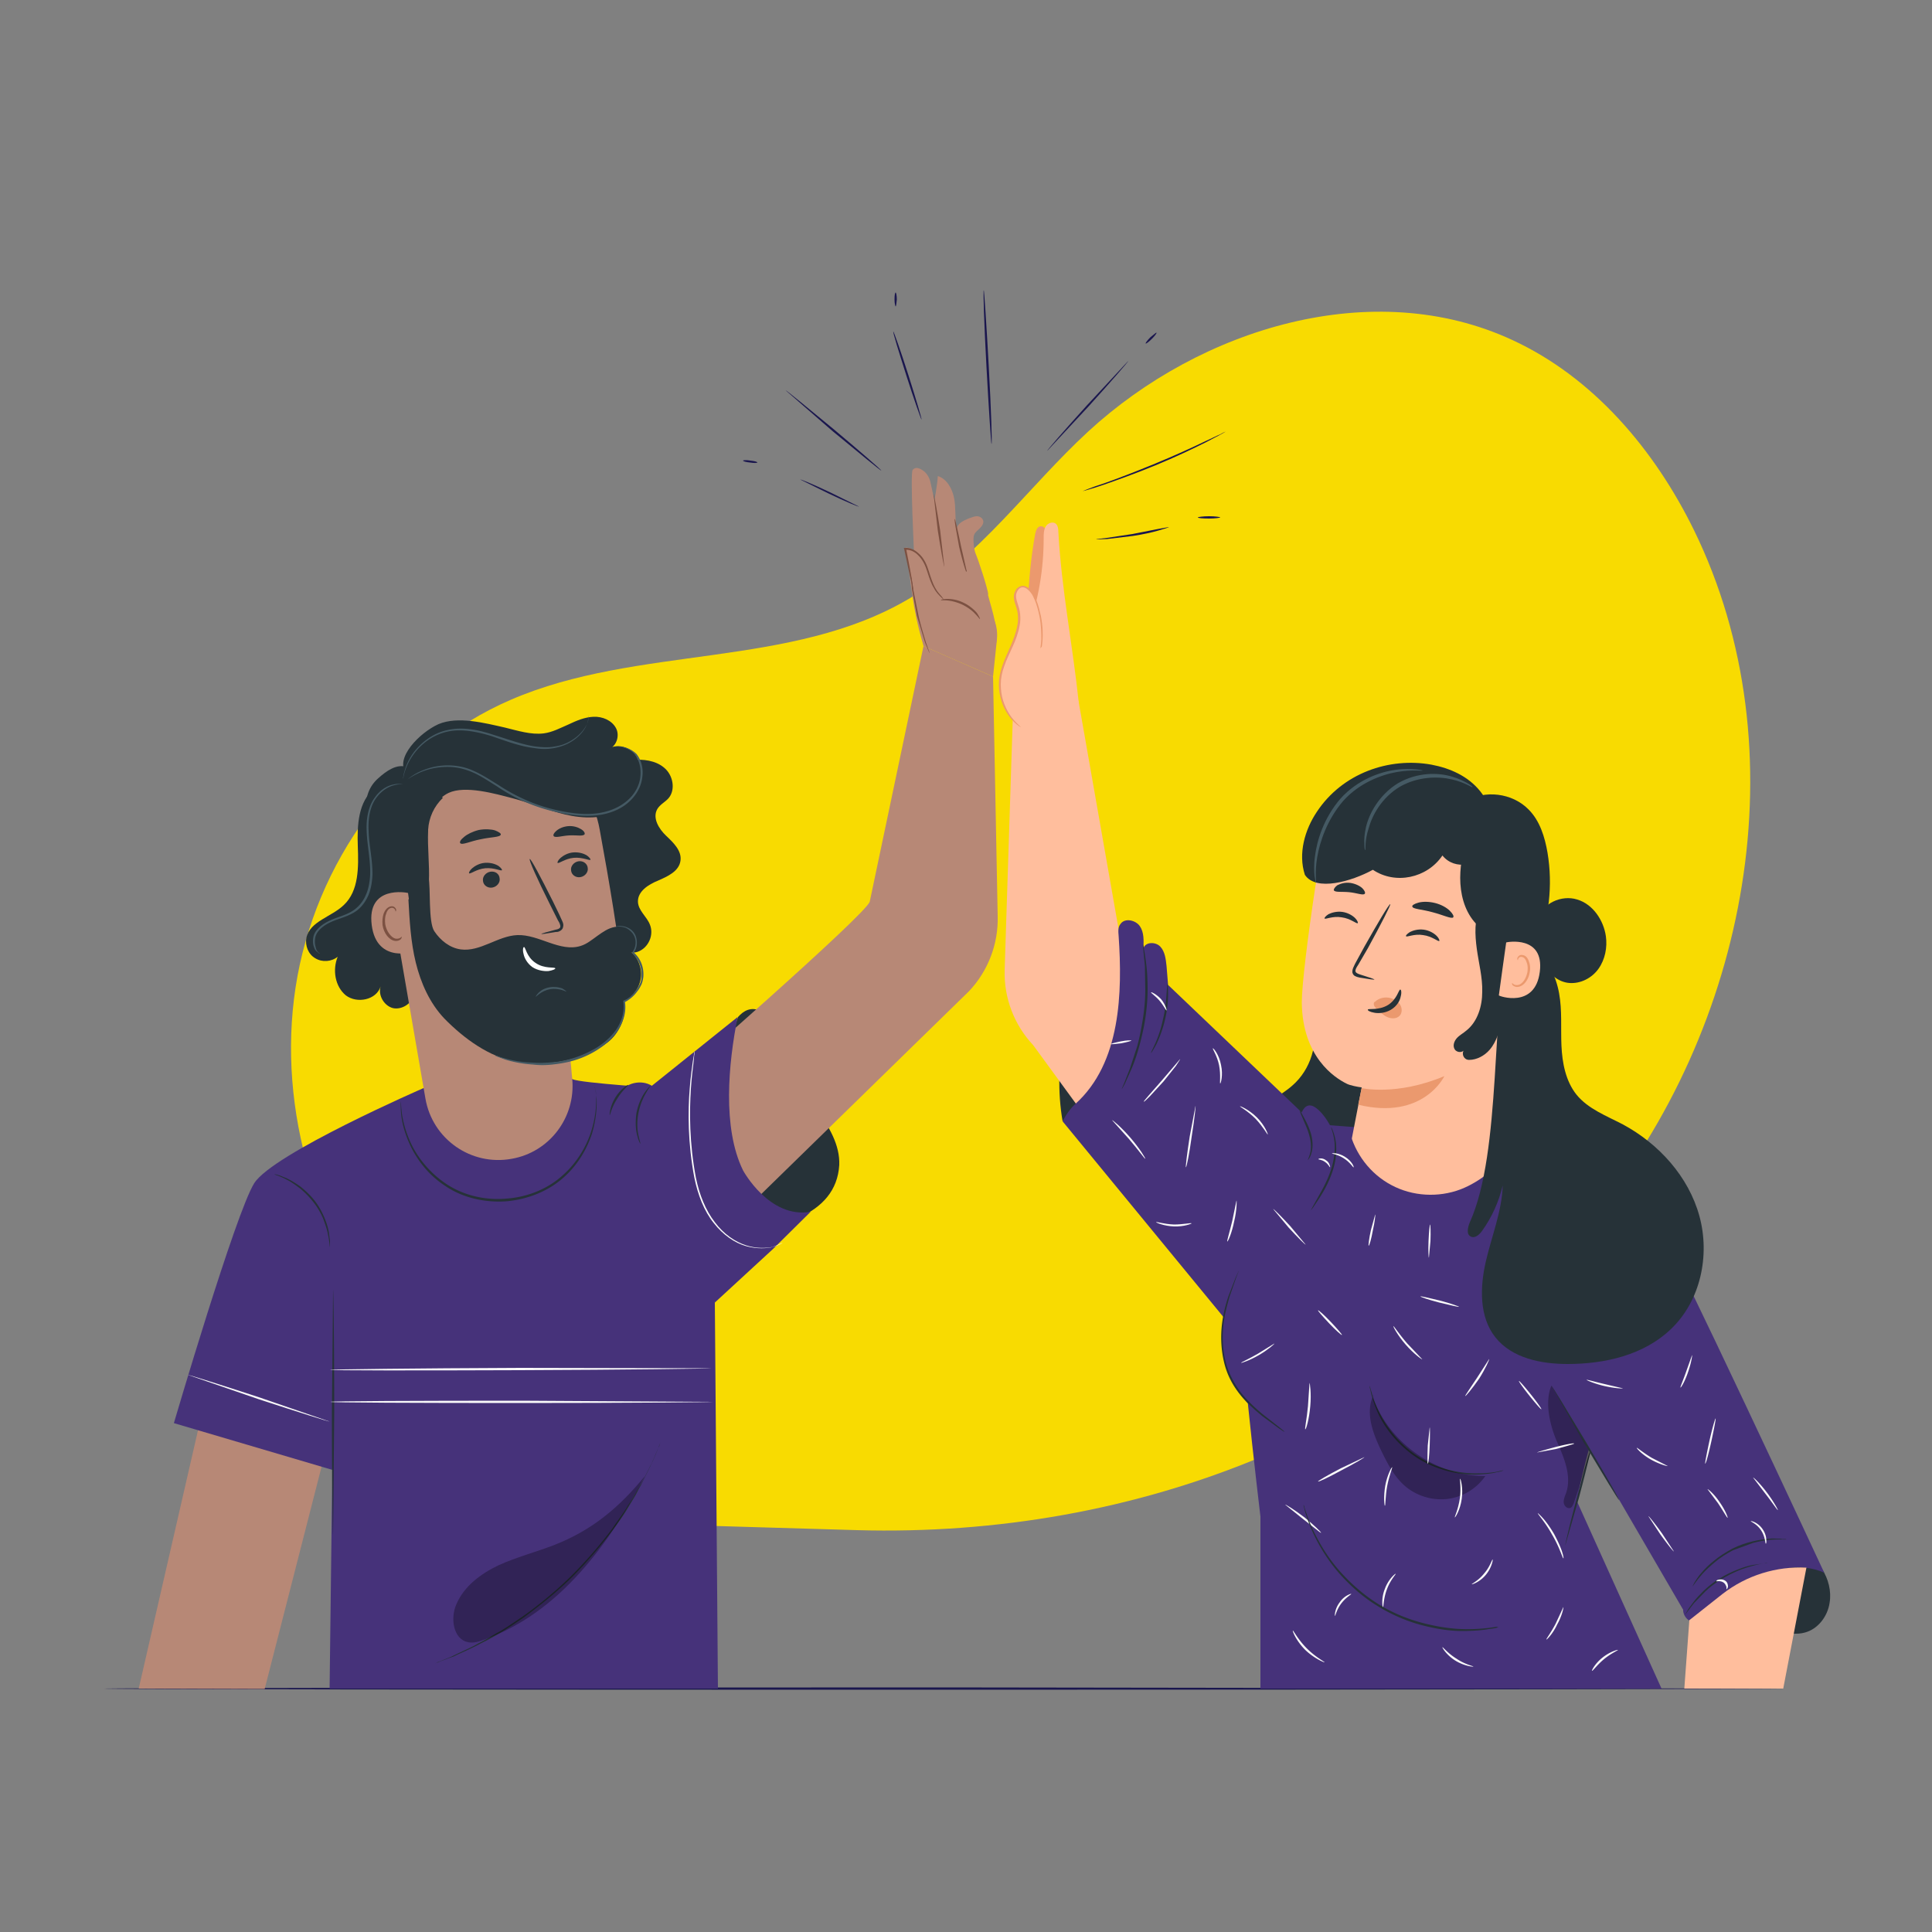 <svg xmlns="http://www.w3.org/2000/svg" xmlns:xlink="http://www.w3.org/1999/xlink" viewBox="0 0 500 500"><rect x="0" y="0" width="500" height="500" fill="#808080" stroke="none"/><style><![CDATA[.B{fill:#263238}.C{fill:#46327a}.D{fill:#ffbe9d}.E{fill:#fafafa}.F{fill:#eb996e}.G{fill:#b78876}.H{fill:#455a64}]]></style><path fill="#f8db01" d="M438.4 137.2c-10.2-20.8-26-39.5-47-49.2-36-16.7-80.6-3.2-109.8 23.7-15.5 14.3-28 32.3-46.1 43.1-30.7 18.3-70.5 12.1-103.3 26.3-29.7 12.8-50.8 42.4-55.7 74.4s5.7 65.5 26.1 90.5c20.5 25 50.2 41.8 81.8 48.9l37.4 1.1c36 1 72-5.2 105.2-19.2 32.9-13.8 62.6-34.4 85.2-61.9 40.2-48.8 54-120.8 26.2-177.7z"/><path fill="#1a164e" d="M461.9 437c0 .1-97.4.3-217.5.3-120.2 0-217.6-.1-217.6-.3 0-.1 97.4-.3 217.6-.3l217.5.3z"/><path d="M339.7 264c1.6 6-.5 12.8-5.2 16.9-3 2.7-7 4.3-9.8 7.2-3.6 3.8-4.6 9.7-3 14.7s5.5 9.1 10.2 11.3c6.4 3.1 14.4 2.8 20.6-.7 7.7-4.4 12.2-13.1 13.4-21.9 1.1-8.8-.7-17.7-3-26.3m74.3 154.1c8-1.3 15.5 1.1 23.4 2.9 2.1.5 4.4.9 6.5.3 3.4-.9 5.9-4.2 6.4-7.7.5-3-.3-6.2-2-8.8-.7-1.1-1.6-2.1-2.7-2.7-1.2-.7-2.5-.9-3.8-1-4.8-.5-9.7.6-14.1 2.7s-8.3 5.1-11.7 8.5c-1.8 1.7-1.3 3.6-2 5.8M275 290.2c-1.3-7.6-1.1-15.4.5-23 .8-3.7 1.9-7.3 4-10.5.7-1.1 1.7-2.2 2.9-2.8 1.7-.7 3.8-.1 5.2 1.2 1.8 1.7 2.5 4.3 2.5 6.7-.1 2.5-.9 4.8-1.8 7.1-3.2 8.1-8.1 14.7-13.3 21.3" class="B"/><path d="M430 319.1c1.8 1.3 42.1 87.9 42.1 87.9h0c-3.2-1.4-6.8-1.7-10.2-1l-2.2.6c-3.9 1-7.6 2.7-11 5l-11.5 7.8c-.9-.5-1.5-1.5-1.6-2.5v-.3L404.4 363l25.6-43.9z" class="C"/><path d="M279.1 181.3l10.7 60.9c3.5 8.2 43.7 57.9 43.7 57.9l-13.3 42.7-52.8-72.3c-4.9-5.2-7.6-12.2-7.4-19.4l2.1-65.1 17-4.7z" class="D"/><path d="M336.1 290.6l27.6 2.1 24.1 3.7s42.2 11.1 42.2 15.7c0 1.5-11.5 38.2-18 60.2-2.8 9.5-3.9 16.2-3.9 16.2L430 437H326.2v-44.5s-7-58.3-5.8-66.3 15.7-35.6 15.7-35.6z" class="C"/><path d="M266 156.7c.2-6.2.8-12.4 1.9-18.5.2-.9.5-1.9 1.4-2 1.1-.1 1.6 1.2 1.8 2.3 1 7.3.6 14.9-.9 22.1" class="F"/><g class="C"><path d="M278.3 285.7c11.8-10.6 12.2-28.9 11.2-43.5-.1-1.1-.2-2.3.5-3.1 1.1-1.6 3.9-1 5 .6s1 3.8.9 5.7c.6-1.7 3.2-1.7 4.4-.4s1.4 3.2 1.6 5c.1 1.6.3 3.3.4 4.9l34.6 33s1-3 3.5-1.3 4.2 5.4 4.2 5.4l-24.4 53.2-45.2-55c0-.1 1.4-2.8 3.3-4.5z"/><path d="M325.2 322.5c-3.5 4.7-6.4 9.9-7.9 15.5s-1.6 11.8.5 17.2c2.9 7.7 10.2 13.6 18.3 14.8"/></g><path d="M437.2 419.3l-1.3 17.7h25.6l6-31.3c-7.8-.4-15.5 2-21.7 6.8l-8.6 6.8z" class="D"/><g class="B"><path d="M290.3 281.8l.6-1.4 1.5-3.8 1.9-5.8c.6-2.2 1.1-4.7 1.5-7.3s.6-5.1.6-7.4l-.1-6.1-.4-4.1c-.1-1-.2-1.5-.1-1.5 0 0 .2.5.3 1.5.2 1 .4 2.4.6 4.1s.3 3.8.3 6.1-.2 4.8-.6 7.5c-.4 2.6-1 5.1-1.6 7.3s-1.3 4.2-2 5.8l-1.7 3.8c-.5.9-.7 1.3-.8 1.3zm7.6-9.3c-.1 0 .4-1 1.1-2.5a31.29 31.29 0 0 0 2-6.3c.6-2.5.8-4.8.9-6.5l.2-2.7c.1 0 .2 1 .2 2.8 0 1.7-.2 4.1-.8 6.6-.6 2.6-1.5 4.8-2.2 6.3-.8 1.5-1.4 2.4-1.4 2.3zm40.6 27.7c-.1 0 .3-.7.6-1.9s.2-2.9-.3-4.6c-.5-1.8-1.3-3.3-1.7-4.4-.5-1.1-.8-1.8-.7-1.9.1 0 .4.6 1 1.7s1.4 2.6 1.9 4.4.5 3.6.1 4.9c-.3 1.2-.9 1.8-.9 1.8zm-6 70.4l-.4-.2-1.2-.8-4.2-3.1c-1.7-1.4-3.7-3.1-5.6-5.4s-3.5-5.1-4.3-8.5c-.8-3.3-.9-6.6-.6-9.5s1-5.5 1.7-7.6l1.9-4.9.6-1.3c.1-.3.2-.4.2-.4l-.7 1.8-1.7 4.9c-.6 2.1-1.3 4.6-1.6 7.5s-.2 6.1.6 9.3 2.4 6 4.2 8.3c1.8 2.2 3.8 4 5.5 5.4l4.1 3.2 1.1.9.4.4zm56.6 9.9s-.1.1-.4.2-.7.2-1.3.3c-1.1.3-2.8.5-4.9.6-4.1.2-10.1-.8-15.6-4.2-5.4-3.5-8.9-8.4-10.5-12.2-.8-1.9-1.3-3.5-1.6-4.7-.1-.6-.2-1-.3-1.3 0-.3-.1-.5 0-.5a35.58 35.58 0 0 0 .5 1.7c.3 1.1.8 2.7 1.7 4.6 1.7 3.7 5.1 8.6 10.4 12s11.2 4.4 15.3 4.3c2.1 0 3.7-.2 4.9-.4 1.2-.3 1.8-.4 1.8-.4zm16 19.4c-.1 0 1.2-5.6 3-12.3 1.8-6.8 3.3-12.3 3.5-12.2.1 0-1.2 5.6-3 12.3l-3.5 12.2z"/><path d="M419 388.2c-.1.1-4.1-6.5-9-14.7l-8.5-14.9c.1-.1 4.1 6.5 9 14.7 4.8 8.1 8.7 14.8 8.5 14.9zm38.4 16.2c0 .1-1.5.2-3.7.8-1.1.3-2.5.7-3.9 1.3s-3 1.4-4.5 2.3c-1.5 1-2.9 2-4 3.1l-2.9 3-2.3 3s.1-.3.5-.9c.3-.6.9-1.4 1.6-2.3.7-1 1.7-2 2.8-3.1 1.2-1.1 2.5-2.2 4.1-3.1 1.5-1 3.1-1.7 4.6-2.3s2.8-1 4-1.2l2.8-.4c.5-.2.9-.2.9-.2zm4.9-6c0 .1-1.6-.1-4.2.1-1.3.1-2.8.4-4.4.8l-5.2 1.9c-1.7.9-3.3 1.9-4.6 3s-2.4 2.1-3.3 3.1c-1.7 1.9-2.5 3.3-2.6 3.3l.5-1 .7-1.1c.3-.4.6-.9 1.1-1.4.8-1 1.9-2.1 3.3-3.2 1.3-1.1 2.9-2.1 4.7-3.1 1.8-.9 3.6-1.5 5.3-1.9s3.2-.6 4.5-.7c.7-.1 1.2 0 1.8 0 .5 0 1 0 1.3.1.7 0 1.1 0 1.1.1z"/></g><path d="M355.6 360.8c-2.4 4.5-.4 9.9 1.8 14.5 1.7 3.5 3.5 7.1 6.6 9.6 3 2.4 7 3.5 10.8 3a14.08 14.08 0 0 0 9.6-5.9c-12.7.1-25-8.6-29.2-20.6m46.3-2.8c-1.8 4.3-.4 10.2 1.4 14.4 1.9 4.3 3.9 9 2.4 13.4-.3.8-.7 1.7-.6 2.5.1.9 1 1.7 1.8 1.3.4-.2.6-.8.8-1.2l4.3-12.8" opacity=".3"/><path d="M306.9 302.1c-.1 0 .3-3.6 1-8l1.5-7.9c.1 0-.3 3.6-1 8-.6 4.4-1.3 7.9-1.5 7.9zm-10.5-2.2c-.1.1-1.8-2.3-4.2-5.1l-4.4-4.9c.1-.1 2.4 1.8 4.8 4.6s3.9 5.3 3.8 5.4zm9-25.8c.1 0-.4.7-1.1 1.8l-3.2 4-3.5 3.8c-.9.9-1.5 1.5-1.6 1.4s2.1-2.5 4.7-5.5l4.7-5.5zm-3.5-12.6c-.1.1-.7-1.2-1.8-2.5s-2.3-2-2.2-2.2c.1-.1 1.4.5 2.6 1.8 1.2 1.5 1.5 2.9 1.4 2.9zm-9.1 7.8c0 .1-1.1.4-2.6.7-1.5.2-2.7.3-2.7.2s1.1-.4 2.6-.7 2.7-.3 2.7-.2zm23 11.1c-.2 0 .2-2.1-.3-4.7-.5-2.5-1.8-4.3-1.6-4.4.1-.1 1.6 1.6 2.1 4.3.6 2.7-.1 4.9-.2 4.8zm12.3 13.2c-.1.1-1.2-2-3.2-4.1-2-2-4.1-3.1-4-3.2 0-.1 2.3.8 4.4 2.9s2.9 4.4 2.8 4.4zm-19.7 23c0 .1-2 .9-4.6.8s-4.6-1-4.6-1.1c0-.2 2 .5 4.6.6 2.5 0 4.5-.5 4.6-.3zm9.2 4.7c-.1-.1.6-2.4 1.3-5.3l1.1-5.3c.1 0 .1 2.5-.6 5.4-.6 3-1.6 5.3-1.8 5.2zm20.3.8c-.1.1-2.1-1.9-4.4-4.4l-4-4.8c.1-.1 2.1 1.9 4.4 4.4l4 4.8zm9.4 23.4c-.1.1-1.6-1.2-3.3-3s-3-3.3-2.9-3.4 1.6 1.2 3.3 3 3 3.3 2.9 3.4zm-17.5 2.2c.1.1-1.6 1.6-4 3s-4.6 2.1-4.6 2c-.1-.1 2-1 4.4-2.4l4.2-2.6zm8 22.2c-.2 0 .4-2.7.7-6l.4-6c.1 0 .5 2.7.2 6-.3 3.5-1.1 6.1-1.3 6zm30.3-18.1c-.1.1-2.2-1.4-4.3-3.8s-3.3-4.7-3.2-4.8 1.5 2.1 3.6 4.5l3.9 4.1zm11.1 9.5c-.1-.1 1.4-2.2 3.1-4.8l3.1-4.8c.1.1-.9 2.4-2.6 5.1-1.8 2.6-3.5 4.6-3.6 4.5zm-1.6-23.1c0 .1-2.3-.4-5.1-1.1s-5-1.5-4.9-1.6c0-.1 2.3.4 5.1 1.1 2.7.7 4.9 1.5 4.9 1.6zm-8.1 40.6c-.1 0-.1-2.1 0-4.7l.5-4.7c.1 0 .1 2.1 0 4.7s-.3 4.7-.5 4.7zm7 13.9c-.1-.1.9-2.1 1.3-4.9s-.1-5.1.1-5.1c.1 0 .8 2.3.4 5.2s-1.7 4.9-1.8 4.8zm-18.1-3c-.1 0-.4-2.3.1-5.2.5-2.8 1.7-4.9 1.8-4.8s-.8 2.2-1.3 4.9-.4 5.1-.6 5.1zm-16.5 7c-.1.1-2.1-1.6-4.7-3.6l-4.6-3.7c.1-.1 2.4 1.3 5 3.3 2.5 2 4.4 3.9 4.3 4zm11.2-19.6c.1.1-2.6 1.7-5.9 3.4-3.3 1.8-6 3.1-6.1 2.9-.1-.1 2.6-1.7 5.9-3.4l6.1-2.9z" class="E"/><path d="M387.8 421.1s-.2.1-.6.2-1.1.2-1.9.3c-1.6.3-4 .5-7 .5s-6.5-.5-10.3-1.5-7.9-2.7-11.7-5.1c-3.9-2.4-7.1-5.4-9.7-8.3a44.62 44.62 0 0 1-5.9-8.7c-1.4-2.7-2.2-4.9-2.7-6.5-.3-.8-.4-1.4-.5-1.8s-.2-.6-.1-.7c0 0 .1.2.2.6s.3 1 .6 1.8c.5 1.6 1.4 3.8 2.8 6.4s3.3 5.6 5.9 8.5 5.8 5.8 9.6 8.2 7.8 4 11.6 5 7.3 1.5 10.2 1.6a45.24 45.24 0 0 0 7-.3c.8-.1 1.5-.2 1.9-.3.4.1.6.1.6.1z" class="B"/><path d="M357.9 415.9c-.1 0-.5-2.2.5-4.7.9-2.5 2.7-4 2.8-3.9s-1.4 1.6-2.3 4.1c-.9 2.4-.8 4.5-1 4.5zm-8.2-3.4c.1.1-1.4.9-2.6 2.5s-1.5 3.2-1.6 3.2-.1-1.8 1.2-3.5c1.2-1.8 3-2.3 3-2.2zm31.6 18.8c0 .1-2.3-.1-4.6-1.5s-3.5-3.4-3.4-3.5 1.4 1.6 3.7 3c2.2 1.5 4.4 1.9 4.3 2zm5-27.7c.1 0-.2 2.1-1.8 4s-3.6 2.5-3.6 2.4c-.1-.1 1.7-.9 3.2-2.8 1.5-1.7 2-3.6 2.2-3.6zm13.9 20.7c-.1-.1 1.2-1.8 2.4-4.1l2-4.3c.1 0-.3 2.2-1.6 4.5-1.1 2.4-2.7 4-2.8 3.9zm18.5 2.7c.1.1-1.8.9-3.6 2.4s-2.9 3.1-3.1 3c-.1-.1.8-1.9 2.7-3.4 2-1.6 4-2.1 4-2zm-14.1-23.7c-.2 0-1-2.9-2.9-6.1-1.8-3.3-3.9-5.5-3.7-5.6 0 0 .6.5 1.4 1.4s1.8 2.3 2.8 4c.9 1.7 1.6 3.2 2 4.4s.5 1.9.4 1.9zm2.8-29.7c0 .1-2.1.7-4.7 1.4l-4.9.9c0-.1 2.1-.7 4.7-1.4 2.7-.7 4.9-1.1 4.9-.9zm-8.5-8.9c-.1.1-1.5-1.5-3.1-3.5s-2.8-3.7-2.7-3.8 1.5 1.5 3.1 3.5 2.8 3.7 2.7 3.8zm21.1-5.4c0 .1-2.2 0-4.8-.6s-4.6-1.5-4.6-1.6c.1-.1 2.1.5 4.7 1.1l4.7 1.1zm14.9-.2c-.1-.1.7-1.9 1.5-4.2l1.5-4.2c.1 0-.2 2-1 4.3-.8 2.4-1.8 4.1-2 4.1zm-3.3 20.3c0 .1-2.1-.4-4.4-1.7s-3.7-2.9-3.6-3 1.7 1.3 3.9 2.6l4.1 2.1zm9.7-.6c-.1 0 .4-2.7 1.1-5.9s1.5-5.9 1.6-5.8c.1 0-.4 2.7-1.1 5.9s-1.4 5.8-1.6 5.8zm-8.1 22.7c-.1.1-1.7-1.9-3.5-4.4l-3.1-4.7c.1-.1 1.7 1.9 3.5 4.4l3.1 4.7zm13.9-8.7c-.1.1-1.1-1.7-2.5-3.8l-2.7-3.6c.1-.1 1.7 1.2 3.1 3.3 1.5 2.1 2.2 4 2.1 4.1zm13-2c-.1.1-1.4-1.9-3.2-4.2l-3.2-4.2c.1-.1 1.8 1.5 3.6 3.9s2.9 4.5 2.8 4.5zm-3.1 8.7c-.2 0-.1-1.7-1.2-3.4s-2.7-2.3-2.7-2.4.5 0 1.1.3a5.43 5.43 0 0 1 2 1.8c.6.9.9 1.9.9 2.6.1.6 0 1.1-.1 1.1zm-10.1 11.8c-.1 0-.1-.3-.1-.6-.1-.3-.3-.8-.7-1.1s-.9-.4-1.3-.4-.6.1-.6 0 .1-.3.6-.4c.4-.1 1.1-.1 1.7.3s.7 1.1.7 1.5c-.1.5-.3.7-.3.7zm-104.1 18.9c0 .1-2.6-.9-5-3.2-2.4-2.4-3.4-5-3.2-5 .1-.1 1.3 2.3 3.6 4.6s4.7 3.5 4.6 3.6z" class="E"/><path d="M279.2 182c-1.6-15.2-4.5-29.5-5.3-44.4 0-.7-.1-1.6-.7-2.1-.8-.6-2.1-.1-2.6.8s-.5 2-.5 3c0 7.9-1.3 15.8-4 23.3-1.7 4.8-4 9.5-5.3 14.5s1.1 6.7 3.4 11.3" class="D"/><path d="M228.1 121.8c-.1.1-5.7-4.5-12.6-10.2L203.3 101c.1-.1 5.7 4.5 12.6 10.2 6.8 5.7 12.3 10.5 12.2 10.6zm28.5-6.9c-.1 0-.7-8.9-1.3-19.9s-.9-19.9-.7-19.9c.1 0 .7 8.9 1.3 19.9s.9 19.9.7 19.9zm-18.1-6.3c-.1 0-1.9-5-3.9-11.3s-3.6-11.4-3.4-11.5c.1 0 1.9 5 3.9 11.3s3.5 11.4 3.4 11.5zm-16.2 22.5c-.1.1-3.5-1.3-7.7-3.3l-7.5-3.7c.1-.1 3.5 1.3 7.7 3.3l7.5 3.7zM196 119.7c0 .1-.8.2-1.9 0-1-.1-1.8-.3-1.8-.5 0-.1.8-.2 1.9 0 1 .1 1.8.3 1.8.5zm35.8-40.4c-.1 0-.3-.8-.3-1.8s.1-1.8.3-1.8c.1 0 .3.8.3 1.8-.1 1-.2 1.8-.3 1.8zM292 93.4c.1.1-4.5 5.4-10.3 11.8L271 116.7c-.1-.1 4.5-5.4 10.3-11.8L292 93.4zm7.3-7.3c.1.1-.4.8-1.2 1.6s-1.5 1.3-1.6 1.2.4-.8 1.2-1.6c.9-.7 1.5-1.3 1.6-1.2zm17.9 25.6l-1.4.8-3.8 2c-3.2 1.6-7.8 3.8-12.9 5.9s-9.9 3.8-13.3 5c-1.7.6-3.1 1-4.1 1.3s-1.5.4-1.5.4l1.5-.6c1-.4 2.4-.9 4-1.4 3.4-1.2 8.1-3 13.2-5.1s9.7-4.2 13-5.8c1.6-.7 2.9-1.4 3.9-1.8.8-.5 1.4-.7 1.4-.7zm-14.7 24.7c0 .1-1 .4-2.7.9s-4 1-6.6 1.4l-6.7.8-2.8.1c0-.1 1.1-.2 2.8-.4l6.6-1 6.6-1.3 2.8-.5zm13.3-2.5c0 .1-1.3.3-2.9.3s-2.9-.1-2.9-.3c0-.1 1.3-.3 2.9-.3s2.9.2 2.9.3z" fill="#1a164e"/><path d="M264.2 188.3c-4-3-6.1-8.3-5.3-13.2.5-3 2-5.7 3.2-8.5s2.1-5.9 1.4-8.9c-.3-1.1-.8-2.2-.8-3.4s.7-2.5 1.9-2.5c.9 0 1.6.6 2.2 1.3 1.9 2.4 3.5 9.5 2.5 14.7" class="D"/><path d="M269.3 167.8c-.1 0 .1-.8.2-2.3 0-1.5 0-3.6-.5-6.1-.3-1.3-.6-2.7-1.2-4.1-.3-.7-.6-1.4-1.1-2s-1.1-1.2-1.9-1.3-1.4.6-1.7 1.4-.1 1.7.2 2.6.6 1.8.7 2.8.1 2-.1 3c-.7 4.1-2.9 7.3-4 10.6-.6 1.6-.9 3.2-.9 4.7s.2 2.9.6 4.2c.8 2.5 2 4.2 3 5.3s1.6 1.5 1.6 1.6c0 0-.2-.1-.5-.3s-.8-.6-1.3-1.1c-1-1-2.4-2.8-3.2-5.3-.4-1.3-.7-2.7-.7-4.3s.3-3.2.9-4.9c1.1-3.3 3.2-6.6 3.9-10.5.2-1 .2-1.9.1-2.9-.1-.9-.4-1.8-.7-2.7s-.5-1.9-.1-2.9c.2-.5.4-.9.8-1.2s.9-.5 1.4-.5c1 .1 1.7.8 2.2 1.5s.9 1.4 1.2 2.2c.6 1.5.9 2.9 1.2 4.2.5 2.6.5 4.8.4 6.2-.1.7-.1 1.3-.2 1.7-.3.2-.3.4-.3.4z" class="F"/><path d="M400 249.1c.5 2.9 3.3 5.1 6.2 5.3s5.8-1.3 7.5-3.7 2.3-5.5 1.9-8.4c-.6-4.2-3.4-8.3-7.4-9.5-4.1-1.3-9.1 1-10.2 5.1l-4.7 6.5 6.7 4.7z" class="B"/><path d="M394.5 236.2c1.9-15.2-9.1-29-24.5-30.5-14.5-1.4-27.4 9.4-29.6 23.8-1.9 12.6-3.5 25.4-3.5 30 .2 14 8.4 19.4 11.7 21 .8.4 2.8.8 3.7.9h0c.1 0 .1.1.1.1l-3.1 16c-1.4 10.5 4.5 19.9 15 21.4s18.8-6.5 20.4-17.1l9.8-65.6z" class="D"/><path d="M342.8 237.7c.2.3 2.1-.7 4.4-.3 2.4.3 3.9 1.8 4.2 1.5.1-.1-.1-.7-.7-1.3-.7-.7-1.9-1.4-3.3-1.6-1.5-.2-2.8.2-3.6.6-.8.5-1.1 1-1 1.1zm21.1 4.6c.2.3 2.1-.7 4.4-.3 2.4.3 3.9 1.8 4.2 1.5.1-.1-.1-.7-.7-1.3-.7-.7-1.9-1.4-3.3-1.6-1.5-.2-2.8.2-3.6.6-.8.5-1.2 1-1 1.1zm-8.2 11.2c0-.1-1.4-.6-3.7-1.3-.6-.2-1.1-.4-1.2-.8-.1-.5.3-1.1.7-1.7l2.5-4.3c3.4-6.2 6-11.3 5.8-11.4-.3-.1-3.2 4.8-6.7 11l-2.4 4.4c-.3.7-.8 1.4-.7 2.3.1.5.5.9.9 1 .4.2.7.2 1 .3 2.3.4 3.7.6 3.8.5z" class="B"/><path d="M352.4 281.6s9 2.1 21.4-3.1c0 0-5.4 11.5-22.3 7.4l.9-4.3zm3.4-22.3c1-1 2.6-1.4 4.1-1 1 .3 2 .9 2.5 1.8s.5 2.1-.2 2.8c-.8.8-2.1.8-3.2.3s-1.9-1.4-2.8-2.2c-.2-.2-.5-.5-.6-.8s-.1-.7.1-.9" class="F"/><path d="M362.4 256.1c-.4-.1-.8 2.5-3.2 4-2.5 1.5-5.2.8-5.2 1.2-.1.2.5.6 1.7.8 1.1.2 2.8.1 4.3-.8s2.3-2.3 2.5-3.4c.3-1.1.1-1.8-.1-1.8zm3.1-21.5c.1.7 2.5.7 5.3 1.5 2.7.7 4.9 1.8 5.3 1.3.2-.3-.1-.9-.9-1.7s-2.2-1.6-3.8-2-3.2-.4-4.3-.1-1.7.7-1.6 1zm-20.3-4.2c.3.6 2 .3 4 .5s3.6.9 4 .4c.2-.2 0-.8-.6-1.4s-1.8-1.2-3.1-1.4c-1.4-.2-2.6.2-3.4.6-.7.5-1 1.1-.9 1.3zm-7.5-4c2.9 4.4 12.1 1.7 17.6-1.3 5.8 3.9 14 2.2 18-3.7 3.2 4 9.6 2.7 12-1.8 2.3-4.6 1-10.8-2.2-14.8s-7.9-6-12.6-6.9c-11-2-23.1 2.2-29.7 12.2-3.1 4.6-4.9 10.8-3.1 16.3" class="B"/><path d="M368.2 199.4c0 .2-2.6-.3-6.7.4-4 .7-9.7 2.8-13.9 7.5-4.1 4.8-6 10.4-6.7 14.5s-.2 6.7-.3 6.7-.2-.6-.4-1.8c-.1-1.2-.2-2.9.1-5 .5-4.2 2.3-10 6.6-15 4.4-4.9 10.3-7 14.5-7.5 2.1-.3 3.8-.2 5-.1s1.8.3 1.8.3zM353.3 220c-.1 0-.2-.5-.2-1.6-.1-1 0-2.5.4-4.3.8-3.5 3.4-8.4 8.3-11.4 5-2.9 10.5-2.8 14-1.7 1.8.5 3.1 1.2 4 1.7s1.3.9 1.3 1c-.1.2-1.9-1.2-5.4-2-3.4-.8-8.7-.8-13.4 1.9-4.7 2.8-7.2 7.4-8.1 10.8-1.1 3.3-.7 5.6-.9 5.6z" class="H"/><g class="B"><path d="M379.8 215.2c-.9 3.9-1.9 7.9-1.9 12 0 4 1 8.2 3.6 11.3 3.9 4.7 10.3 6.1 16.2 7.2 3.2-7.9 4.2-16.6 2.8-25-.7-4.1-2-8.3-4.9-11.2-4.2-4.3-11.4-5.2-16.5-2"/><path d="M383.1 234.6c-1.6 3.4-1.4 7.3-.9 11s1.5 7.3 1.4 11.1c0 3.7-1.2 7.7-4.1 10-.8.7-1.8 1.2-2.5 2s-1.1 2-.5 2.9 2.2.9 2.5-.1l-.2.3c-.6 1.1.1 2.5 1.4 2.5 2 0 4-1.1 5.3-2.6 1.9-2.2 2.7-5.2 3.2-8.1 1.5-8.8 1.2-18 3.7-26.6"/></g><path d="M349.2 292.5c1.4 6 5.4 11.3 10.9 14.2 5.4 2.9 12.1 3.3 17.9 1.1 5.2-2 9.4-5.9 13.4-9.7 1.4 8.6-1 17.9-6.4 24.7-5.5 6.9-13.9 11.2-22.7 11.8-6.6.4-13.7-1.6-17.9-6.8-2.9-3.6-4.1-8.4-4-13 0-4.6 1.2-9.2 2.6-13.6 1.2-3.8 3.1-8 6.9-9.1" class="C"/><path d="M396.6 246c4 2.2 6.1 6.6 6.9 11.1.8 4.4.4 9 .6 13.5s1.1 9.2 3.9 12.7c3 3.7 7.8 5.5 12 7.7 9.3 5 17 13.5 19.8 23.7s.3 22-7.4 29.3c-7 6.7-17.1 9-26.7 9-6.9 0-14.4-1.5-18.7-6.9-4.2-5.3-4-12.9-2.5-19.5s4.2-13.1 4.4-19.8c-1 4.2-2.8 8.2-5.3 11.7-.7 1-1.9 2.1-3 1.5-1.2-.6-.7-2.5-.2-3.7 8.3-18.4 5.4-55.6 10.3-75.9" class="B"/><path d="M389.8 243.9c.2-.1 9.9-1.9 8.7 7.6-1.2 9.6-10.6 6.3-10.6 6.1s1.9-13.7 1.9-13.7z" class="D"/><path d="M391.3 254.4s.2.1.4.3c.3.2.7.3 1.2.2 1.1-.2 2.1-1.7 2.4-3.4.1-.9.1-1.7-.2-2.4-.2-.7-.6-1.3-1.1-1.4-.5-.2-.9.1-1 .3-.2.3-.1.4-.2.5 0 0-.2-.2-.1-.6.1-.2.2-.4.5-.6s.6-.2 1-.1c.7.1 1.3.9 1.5 1.7.3.8.4 1.8.2 2.7-.3 1.9-1.5 3.6-3 3.8a1.72 1.72 0 0 1-1.5-.5c-.1-.3-.1-.5-.1-.5z" class="F"/><path d="M339.3 313.2c-.1 0 .6-1.2 1.6-3s2.5-4.3 3.5-7.3 1.2-5.9.9-7.9-.9-3.2-.8-3.3c0 0 .2.3.4.8a14.6 14.6 0 0 1 .7 2.4c.4 2.1.3 5.1-.7 8.1-1 3.1-2.5 5.6-3.6 7.3l-1.4 2.1-.6.8z" class="B"/><path d="M344.2 302.1c-.1 0-.4-.8-1.3-1.4-.8-.6-1.7-.6-1.7-.7s.2-.2.6-.2.9.1 1.4.5c.5.3.8.8.9 1.2.2.4.1.6.1.6zm6.1 0c-.1.1-.9-1.3-2.5-2.3-1.5-1-3.1-1.2-3.1-1.3s1.7-.2 3.4.9c1.8 1.1 2.4 2.7 2.2 2.7zm3.9 20.3c-.1 0 .1-1.9.6-4.1l1.1-4c.1 0-.1 1.9-.6 4.1-.4 2.2-.9 4-1.1 4zm15.6 3.1c-.1 0-.2-1.9-.1-4.3s.3-4.3.4-4.3.2 1.9.1 4.3l-.4 4.3z" class="E"/><path d="M51.3 369.9L35.9 437l32.6.1 15.1-59z" class="G"/><path d="M211.5 287.4c-3.1-4.2-6.7-8.1-8.3-13.1-.8-2.4-1.1-4.9-1.9-7.3s-2.4-4.7-4.7-5.5c-2.3-.9-4.1 0-5.6 1.7l-11.2 32.7 6.5 25.1c6.4-1.5 14.5-3.2 20.5-5.9s10-7 10.4-13.6c.2-5.1-2.6-9.9-5.7-14.1z" class="B"/><path d="M109.6 281.6s-38.9 16.9-43.8 24.6C61 313.8 45 368.3 45 368.3l41 12.1-.7 56.6h100.5l-.8-100-12.6-55.3s-22.2-1.4-24.2-2.4c-2.1-.9-38.6 2.3-38.6 2.3z" class="C"/><g class="G"><path d="M247.9 143c.3-2.3-1.3-4.8-.1-6.8.6-1.1 1.9-1.6 3.1-2.1.6-.2 1.3-.5 1.9-.5.7 0 1.4.4 1.6 1 .3.7-.2 1.5-.8 2.1-.5.5-1.2 1-1.5 1.7-.4 1 0 4 .4 4.9.7 1.6 3.1 8.9 3.3 10.7"/><path d="M239.6 143.8c.1-3.5 3-17.1 3.1-20.6 2.3.7 3.7 3.2 4.2 5.6s.2 4.9.6 7.3c.6 3.2 2.2 6.2 4 9 1.7 2.8 3.5 5.7 4.2 8.9.8 3.2 3.7 11.5 1.4 13.9m-18.1-.7l-13.9 66.1c-.5 3-52.7 48.5-52.7 48.5l10.3 41.2 68.1-66.5c4.9-5.2 7.6-12.2 7.4-19.4l-1.2-62-18-7.9z"/><path d="M236.6 144.2l2.4 23 18 7.9 1-9.6c.9-8.8-8.6-12.6-12.8-19-1.8-2.8-1.3-7.9-2.7-14.2-.2-.7-1.2-5.1-1.7-7.5-.3-1.3-1-2.5-2.2-3.2-.8-.5-1.7-.8-2.4 0-.7.7.4 22.6.4 22.6z"/><path d="M247.9 171c2-1.7 2.5-4.8 1.7-7.4s-2.5-4.7-4.2-6.8c-1.8-2-3.6-4-4.7-6.5-.8-1.7-1.1-3.6-2-5.3-.8-1.7-2.4-3.2-4.3-3.3 1.5 9.5 1.5 15 4.6 25.4"/></g><g fill="#7c5142"><path d="M236.3 152.6s-.1-.3-.2-.8c-.1-.6-.3-1.3-.5-2.2l-1.6-7.5-.1-.3h.3c1.2-.1 2.4.4 3.4 1.3 1.6 1.3 2.3 3.2 2.8 4.8s1 3.1 1.6 4.2 1.3 1.8 1.8 2.4l.6.9-.8-.8c-.5-.5-1.3-1.2-1.9-2.4-.7-1.1-1.2-2.6-1.7-4.2s-1.2-3.3-2.7-4.6c-.9-.8-2-1.2-3-1.1l.2-.3c1.2 6.1 2 10.6 1.8 10.6zm8.1-5.9c-.1 0-.9-4.2-1.7-9.4l-1.1-9.5c.1 0 .9 4.2 1.7 9.4l1.1 9.5z"/><path d="M250.1 147.5s.1.1.1.4h-.2c-.3-.8-1.1-3.4-1.8-6.5l-.9-5c-.2-1.3-.3-2.1-.2-2.1s.8 3.1 1.6 7l1.5 6.6h-.2c.1-.3.1-.4.1-.4zm3.5 12.7c-.1 0-.4-.5-1.2-1.3-.7-.8-1.9-1.7-3.3-2.4-1.5-.7-2.9-1-3.9-1.1-1.1-.1-1.7 0-1.7-.1s.6-.3 1.7-.3a9.38 9.38 0 0 1 4.2 1c1.5.7 2.7 1.8 3.4 2.6.6.9.9 1.6.8 1.6zm-13 8.8c-.1 0-.5-1-1.2-2.7l-2.1-6.9-1.3-7-.2-3c.1 0 .2 1.1.5 2.9l1.4 7c.6 2.7 1.4 5.1 1.9 6.9l1 2.8z"/></g><path d="M160.2 283c1.7-2.8 5.8-3.7 8.5-2l22.2-17.8c-2.4 12-4 28.7 1.4 39.7 0 0 6.8 12.6 17.5 10.7l-9.6 9.5-15.2 14" class="C"/><path d="M157.8 288.6c-.1 0 0-2.2 1.4-4.5s3.3-3.5 3.4-3.3c.1.1-1.6 1.4-2.9 3.6-1.4 2.1-1.8 4.2-1.9 4.2zm7.9 7.4s-.5-.8-.8-2.2c-.4-1.4-.5-3.5-.2-5.7.4-2.2 1.3-4.1 2.1-5.3s1.5-1.8 1.5-1.8c.1.1-.5.7-1.2 2-.7 1.2-1.5 3-1.9 5.2-.4 2.1-.3 4.1 0 5.5s.6 2.2.5 2.3z" class="B"/><path d="M202.5 321.7s-.8.5-2.4 1c-1.6.4-4.1.6-7-.2s-6-2.9-8.4-6c-2.5-3.1-4.1-7.3-5-11.7-1.7-8.9-1.7-17.2-1.2-23.1.2-3 .6-5.3.8-7 .1-.8.3-1.5.3-1.9.1-.4.1-.7.2-.6 0 0 0 .2-.1.7s-.1 1.1-.2 1.9c-.2 1.6-.5 4-.7 7-.4 5.9-.4 14.1 1.3 23 .9 4.4 2.5 8.4 4.9 11.5 2.3 3.1 5.3 5.1 8.1 6s5.3.7 6.9.4c1.6-.6 2.4-1.1 2.5-1z" class="E"/><path d="M86.2 397.2c-.1 0-.3-14.2-.3-31.7l.3-31.7c.1 0 .3 14.2.3 31.7l-.3 31.7zm-.8-74.5c-.1 0-.1-1.4-.6-3.6-.2-1.1-.7-2.4-1.2-3.8-.6-1.4-1.4-2.8-2.5-4.2s-2.2-2.5-3.4-3.5c-1.2-.9-2.3-1.7-3.3-2.2-2-1.1-3.4-1.4-3.4-1.5 0 0 .4 0 1 .2.3.1.7.2 1.1.4s.9.3 1.4.6a22.56 22.56 0 0 1 3.4 2.1c1.2 1 2.4 2.1 3.5 3.5s1.9 2.9 2.5 4.3 1 2.7 1.2 3.9l.2 1.5c.1.5.1.8.1 1.2v1.1zm68.5-41.5s.1.3.2.8l.3 2.4c.1 2.1-.1 5.3-1.2 9-1.2 3.6-3.4 7.8-7.2 11.2-3.8 3.5-9.2 5.8-15 6.3-5.9.4-11.6-1.1-15.8-4-4.3-2.8-7.1-6.6-8.8-10-1.7-3.5-2.4-6.5-2.6-8.7-.1-1.1-.1-1.9-.1-2.5v-.9s0 .3.1.9c0 .6.1 1.4.2 2.4.3 2.1 1 5.1 2.7 8.5 1.7 3.3 4.6 7 8.8 9.8s9.7 4.3 15.5 3.8c5.8-.4 11-2.7 14.7-6.1 3.7-3.3 6-7.4 7.2-11s1.4-6.7 1.4-8.8c0-1.1-.1-1.9-.2-2.4-.2-.4-.2-.7-.2-.7z" class="B"/><path d="M85.3 367.9c0 .1-8.3-2.5-18.4-5.8l-18.3-6.3c0-.1 8.3 2.5 18.4 5.8l18.3 6.3zm98.7-13.8c0 .1-22.1.4-49.3.5s-49.3.1-49.3-.1c0-.1 22-.4 49.3-.5l49.3.1zm.5 8.7c0 .1-22.2.3-49.5.3s-49.5-.1-49.5-.3 22.2-.3 49.5-.3l49.5.3z" class="E"/><path d="M170.9 373.3l-.3.8c-.2.6-.5 1.3-.9 2.3l-.7 1.6-.9 1.9-2.3 4.6c-.5.8-.9 1.7-1.4 2.6l-1.7 2.8c-1.1 1.9-2.5 3.9-4 5.9-3 4-6.6 8.3-10.7 12.4-4.2 4.1-8.5 7.5-12.6 10.5-2.1 1.4-4.1 2.8-6 3.9-1 .6-1.9 1.1-2.8 1.6s-1.8.9-2.7 1.4c-1.7.9-3.3 1.6-4.6 2.2-.7.3-1.3.6-1.9.9-.6.2-1.2.4-1.7.6-1 .4-1.7.6-2.3.9-.5.2-.8.3-.8.3s.3-.1.8-.4c.6-.2 1.3-.5 2.3-.9.5-.2 1-.4 1.6-.7s1.2-.6 1.9-.9c1.4-.7 2.9-1.3 4.6-2.3.8-.4 1.7-.9 2.6-1.4s1.8-1.1 2.8-1.6c1.9-1.1 3.9-2.5 6-3.9a104.28 104.28 0 0 0 12.5-10.4c4.1-4.1 7.7-8.3 10.7-12.3 1.4-2.1 2.9-4 4-5.9.6-.9 1.2-1.8 1.7-2.7s1-1.8 1.5-2.6c1-1.6 1.7-3.2 2.4-4.5.3-.7.7-1.3.9-1.9.3-.6.5-1.1.7-1.6.4-.9.7-1.7 1-2.2l.3-1z" class="B"/><path d="M166.9 382c-6.7 8.2-13.8 14.1-23.6 17.9-4.7 1.8-9.7 3.1-14.3 5.2-4.6 2.2-8.9 5.4-10.9 10.1-1.6 3.6-.8 9 3 9.8 1.5.3 3-.2 4.3-.7 19.5-7 32.4-24.9 41.5-42.3" opacity=".3"/><path d="M96.9 204.1c-4.2 3.3-4.5 9.5-4.3 14.9s.3 11.5-3.6 15.2c-3.2 3.1-8.8 4.2-9.7 8.5-.4 2 .5 4.3 2.3 5.3 1.8 1.1 4.2.9 5.8-.4-1.4 3.4-.7 7.7 2.1 10 2.9 2.2 7.9 1.2 9-2.3-.7 2.3.9 5 3.2 5.6 2.3.5 5-1.2 5.4-3.6m51.1-14.4c.9 2.7 4.2 4.3 6.9 3.4 2.7-1 4.2-4.3 3.1-7-.8-2.1-3-3.6-3.1-5.9-.1-2.7 2.7-4.5 5.2-5.5 2.5-1.1 5.4-2.4 5.8-5.1.4-2.6-1.8-4.7-3.7-6.5s-3.6-4.6-2.3-6.9c.7-1.2 2-1.8 2.9-2.8 1.9-2.2 1.2-6-1.1-7.9-2.2-1.9-5.5-2.3-8.4-2-2.9.4-5.7 1.5-8.6 2.2-9.5 2.3-19.9.4-28-5" class="B"/><path d="M99.8 224.7l10.3 59.6c1.8 10.5 11.8 17.5 22.3 15.6h0c9.8-1.7 16.6-10.7 15.7-20.6l-.9-9.7s14.9-3.8 13.6-19c-.6-7.3-3.1-22.3-5.6-35.9-2.6-14.6-16-24.7-30.7-23.2l-1.5.1c-15.5 2.6-26.1 17.5-23.2 33.1z" class="G"/><g class="B"><path d="M152.1 224.6c.2 1.1-.7 2.2-1.9 2.4s-2.3-.6-2.4-1.7c-.2-1.1.7-2.2 1.9-2.4s2.3.6 2.4 1.7z"/><use xlink:href="#B"/><path d="M129.3 227.3c.2 1.1-.7 2.2-1.9 2.4s-2.3-.6-2.4-1.7c-.2-1.1.7-2.2 1.9-2.4s2.3.5 2.4 1.7z"/><use xlink:href="#B" x="-22.9" y="2.7"/><path d="M140.1 241.7c0-.1 1.4-.5 3.7-1.1.6-.1 1.1-.3 1.2-.7s-.2-1.1-.6-1.7l-2.2-4.4c-3.1-6.2-5.4-11.3-5.1-11.5.3-.1 2.9 4.8 6 11 .7 1.5 1.5 3 2.1 4.4.3.7.8 1.4.5 2.3-.1.5-.5.8-.9 1s-.7.2-1 .2c-2.2.4-3.7.6-3.7.5zM129.6 216c-.2.7-2.5.6-5.2 1.2-2.7.5-4.8 1.6-5.3 1-.2-.3.1-.9 1-1.6.8-.7 2.2-1.4 3.8-1.8 1.6-.3 3.2-.2 4.2.1 1 .4 1.6.8 1.5 1.1zm21.7-.1c-.4.6-2 .2-4 .3-1.9.1-3.5.7-4 .2-.2-.3 0-.8.7-1.4s1.8-1.1 3.1-1.2 2.5.3 3.3.8 1 1 .9 1.3zm-36.7-9.4c-2.3 2.2-3.6 5.1-3.8 8.2v.3c-.2 4.4.4 8.8.2 13.2s-1.3 8.9-4.2 12.2c-1.2 1.4-3.4 2.4-4.7 1.1-.5-.5-.6-1.2-.7-1.9-1.8-10.4-5.6-19.4-6.6-30.3-.3-3 .8-5.9 3.1-7.9 2.1-1.9 4.8-3.8 7.4-2.9 2.7 1 6.4 5.4 8.6 7.2"/></g><path d="M105.6 231.1c-.3-.1-10.7-2.1-9.4 8.3 1.3 10.3 11.4 6.9 11.4 6.6 0-.4-2-14.9-2-14.9z" class="G"/><path fill="#7c5142" d="M104 242.4s-.2.1-.4.3c-.3.2-.8.3-1.3.2-1.1-.3-2.3-1.9-2.6-3.7-.1-.9-.1-1.9.2-2.6.2-.8.6-1.4 1.2-1.6.5-.2 1 .1 1.1.4.2.3.1.5.2.5 0 0 .2-.2.1-.6-.1-.2-.2-.4-.5-.6s-.7-.2-1-.1c-.8.2-1.4 1-1.7 1.8-.3.9-.4 1.9-.3 3 .3 2.1 1.7 3.9 3.2 4.1.8.1 1.3-.2 1.6-.5.2-.4.2-.6.2-.6z"/><path d="M105.1 200.1c-3-3.9 3.5-10.5 8.4-12.7 5-2.1 11.9-.3 17.2.9 3.3.8 6.7 1.9 10 1.5 2.3-.3 4.3-1.4 6.4-2.3 2.1-1 4.2-1.9 6.5-2s4.7.9 5.8 2.9.1 5-2.1 5.5c2.7-1.9 7.1-.2 7.9 3s-2.3 6.7-5.6 6.3c1.4-1.3 3.8.4 3.8 2.2 0 1.9-1.5 3.4-3.2 4.3-4.1 2.3-9.2 2.2-13.9 1.1-4.6-1.1-9-3-13.6-4.2s-12.3-3.4-16.6-1.4c-3.2 1.5-5.1 5.6-7 5-1.9-.7-3.2-2.4-3.7-4.3-.5-1.8-.4-3.8-.3-5.8m.6 32.7c.3 5.5.6 11 1.9 16.3s3.6 10.5 7.4 14.5c5 5.1 11.6 10 18.7 11.2 7.7 1.3 17.2-.3 23.5-5 3-2.2 5.2-7 4.2-10.6 2.5-1.2 4.3-3.8 4.5-6.6s-1.5-6.3-3.8-6.7c1.7-.3 2.1-2.9 1.5-4.4-.6-1.6-2.8-1.9-4.5-1.6s-3.1 1.3-4.5 2.3-2.7 2.1-4.3 2.6c-5.4 1.7-10.8-3-16.4-2.8-5.1.2-9.6 4.4-14.7 3.7-2.8-.4-5.2-2.3-6.8-4.7s-.9-11.2-1.5-14" class="B"/><path d="M146.6 256.6c0 .1-.5-.2-1.2-.4-.8-.2-1.8-.4-3-.2s-2.1.7-2.8 1.2l-1 .8s.2-.5.8-1.1 1.6-1.2 2.9-1.4 2.4 0 3.2.3c.7.4 1.1.8 1.1.8z" class="H"/><path fill="#fff" d="M135.6 245.1c.4-.1.6 2.5 3 4.1 2.3 1.6 5 1 5.1 1.4.1.2-.6.5-1.7.7-1.1.1-2.8-.1-4.2-1-1.4-1-2.1-2.4-2.3-3.4-.3-1.1-.1-1.8.1-1.8z"/><path d="M128.1 273.1s.2.1.7.2c.4.2 1.1.4 1.9.6 1.7.5 4.1 1 7.2 1.1 1.5.1 3.2.1 5-.1 1.8-.1 3.7-.5 5.6-1.1s3.9-1.5 5.8-2.6c1.9-1.2 3.6-2.6 5-4.5 1.6-2.2 2.4-5 2-7.5v-.2l.2-.1c1.3-.5 2.3-1.5 3.1-2.6.4-.5.7-1.1 1-1.7s.4-1.2.4-1.8c.2-2.5-.9-4.8-2.4-6.1l-.1-.1.1-.1c1-1.3 1.1-2.9.6-4.1s-1.5-1.9-2.3-2.3c-.9-.3-1.6-.3-2.1-.3-.5.1-.7.1-.7.1s.2-.1.7-.2 1.3-.1 2.2.2 2 1 2.5 2.3.5 3.1-.6 4.5v-.3c1.7 1.4 2.8 3.7 2.6 6.4-.1.7-.2 1.3-.5 2-.3.6-.6 1.2-1.1 1.8-.8 1.1-1.9 2.1-3.3 2.8l.1-.3c.5 2.7-.4 5.6-2 7.9-1.4 2-3.2 3.5-5.1 4.7a24 24 0 0 1-5.9 2.7c-2 .6-3.9.9-5.7 1.1s-3.5.2-5.1 0c-3.1-.2-5.6-.8-7.2-1.3l-1.9-.7c-.5-.2-.7-.3-.7-.4zm-45.3-26.3s-.2 0-.5-.3c-.3-.2-.8-.6-1-1.3-.3-.7-.4-1.6-.2-2.7s1-2.1 2-2.9 2.4-1.5 3.8-2 3-1 4.4-1.9 2.6-2.3 3.3-3.9c.8-1.7 1.1-3.6 1.2-5.5.1-3.9-.8-7.6-.9-11.1-.2-3.4.5-6.7 2.1-8.8 1.5-2.2 3.6-3.2 5-3.4.7-.2 1.3-.1 1.7-.1.4.1.6.1.6.1 0 .1-.8-.2-2.2.2-1.4.3-3.3 1.3-4.8 3.4s-2.1 5.2-1.9 8.6c.1 3.4 1 7.1 1 11.1-.1 2-.4 4-1.2 5.7s-2 3.2-3.5 4.1-3.1 1.4-4.5 1.9-2.7 1.1-3.7 1.9-1.7 1.7-1.9 2.7-.1 1.9.1 2.5c.2 1.3 1.1 1.6 1.1 1.7zm74.9-52.9s.1-.1.5-.2c.2-.1.3-.1.6-.2.2-.1.5-.1.8-.2 1.2-.2 3.3.1 5.1 1.8h0c1.2 1.5 1.9 3.7 1.5 6.2-.3 2.5-1.8 5-4.1 6.8s-5.4 2.8-8.7 3-6.7-.3-10.1-1.1c-5.6-1.3-10.6-3.7-14.7-6.5-2.1-1.3-4-2.6-6-3.5s-4-1.4-5.8-1.5c-3.7-.2-6.6.7-8.5 1.6s-2.8 1.6-2.8 1.6.8-.8 2.7-1.8c1.9-.9 4.8-2 8.6-1.8 1.9.1 3.9.5 6 1.5 2 .9 4 2.2 6.1 3.5 4.1 2.7 9 5.1 14.5 6.4 3.4.8 6.7 1.3 9.9 1.1s6.2-1.2 8.4-2.9c2.3-1.7 3.7-4.1 4-6.5s-.3-4.5-1.4-6h0c-1.6-1.7-3.6-2-4.9-1.9-1 .3-1.7.6-1.7.6zm-5.3-8.8s.1.9-.5 2.3c-.5 1.4-1.9 3.3-4.3 4.7-1.2.7-2.6 1.2-4.2 1.5s-3.3.3-5.1 0c-3.6-.4-7.3-1.8-11.1-3.1-3.9-1.2-7.8-1.9-11.2-1.2s-6.1 2.6-7.9 4.6-2.7 4-3.2 5.4-.5 2.2-.6 2.2c0 0 0-.2.1-.6 0-.4.2-1 .4-1.7.4-1.4 1.3-3.5 3.1-5.5s4.5-4.1 8.1-4.8c3.6-.8 7.6-.1 11.5 1.2 3.9 1.2 7.6 2.6 11.1 3.1 1.7.2 3.4.3 4.9 0 1.5-.2 2.9-.7 4.1-1.4 2.3-1.3 3.7-3.1 4.3-4.4.5-1.5.5-2.4.5-2.3z" class="H"/><defs ><path id="B" d="M152.8 222.5c-.2.3-2-.7-4.3-.5s-3.9 1.6-4.2 1.3c-.1-.1.1-.7.8-1.3s1.9-1.3 3.3-1.4c1.5-.1 2.7.3 3.5.8.7.5 1 1 .9 1.1z"/></defs></svg>